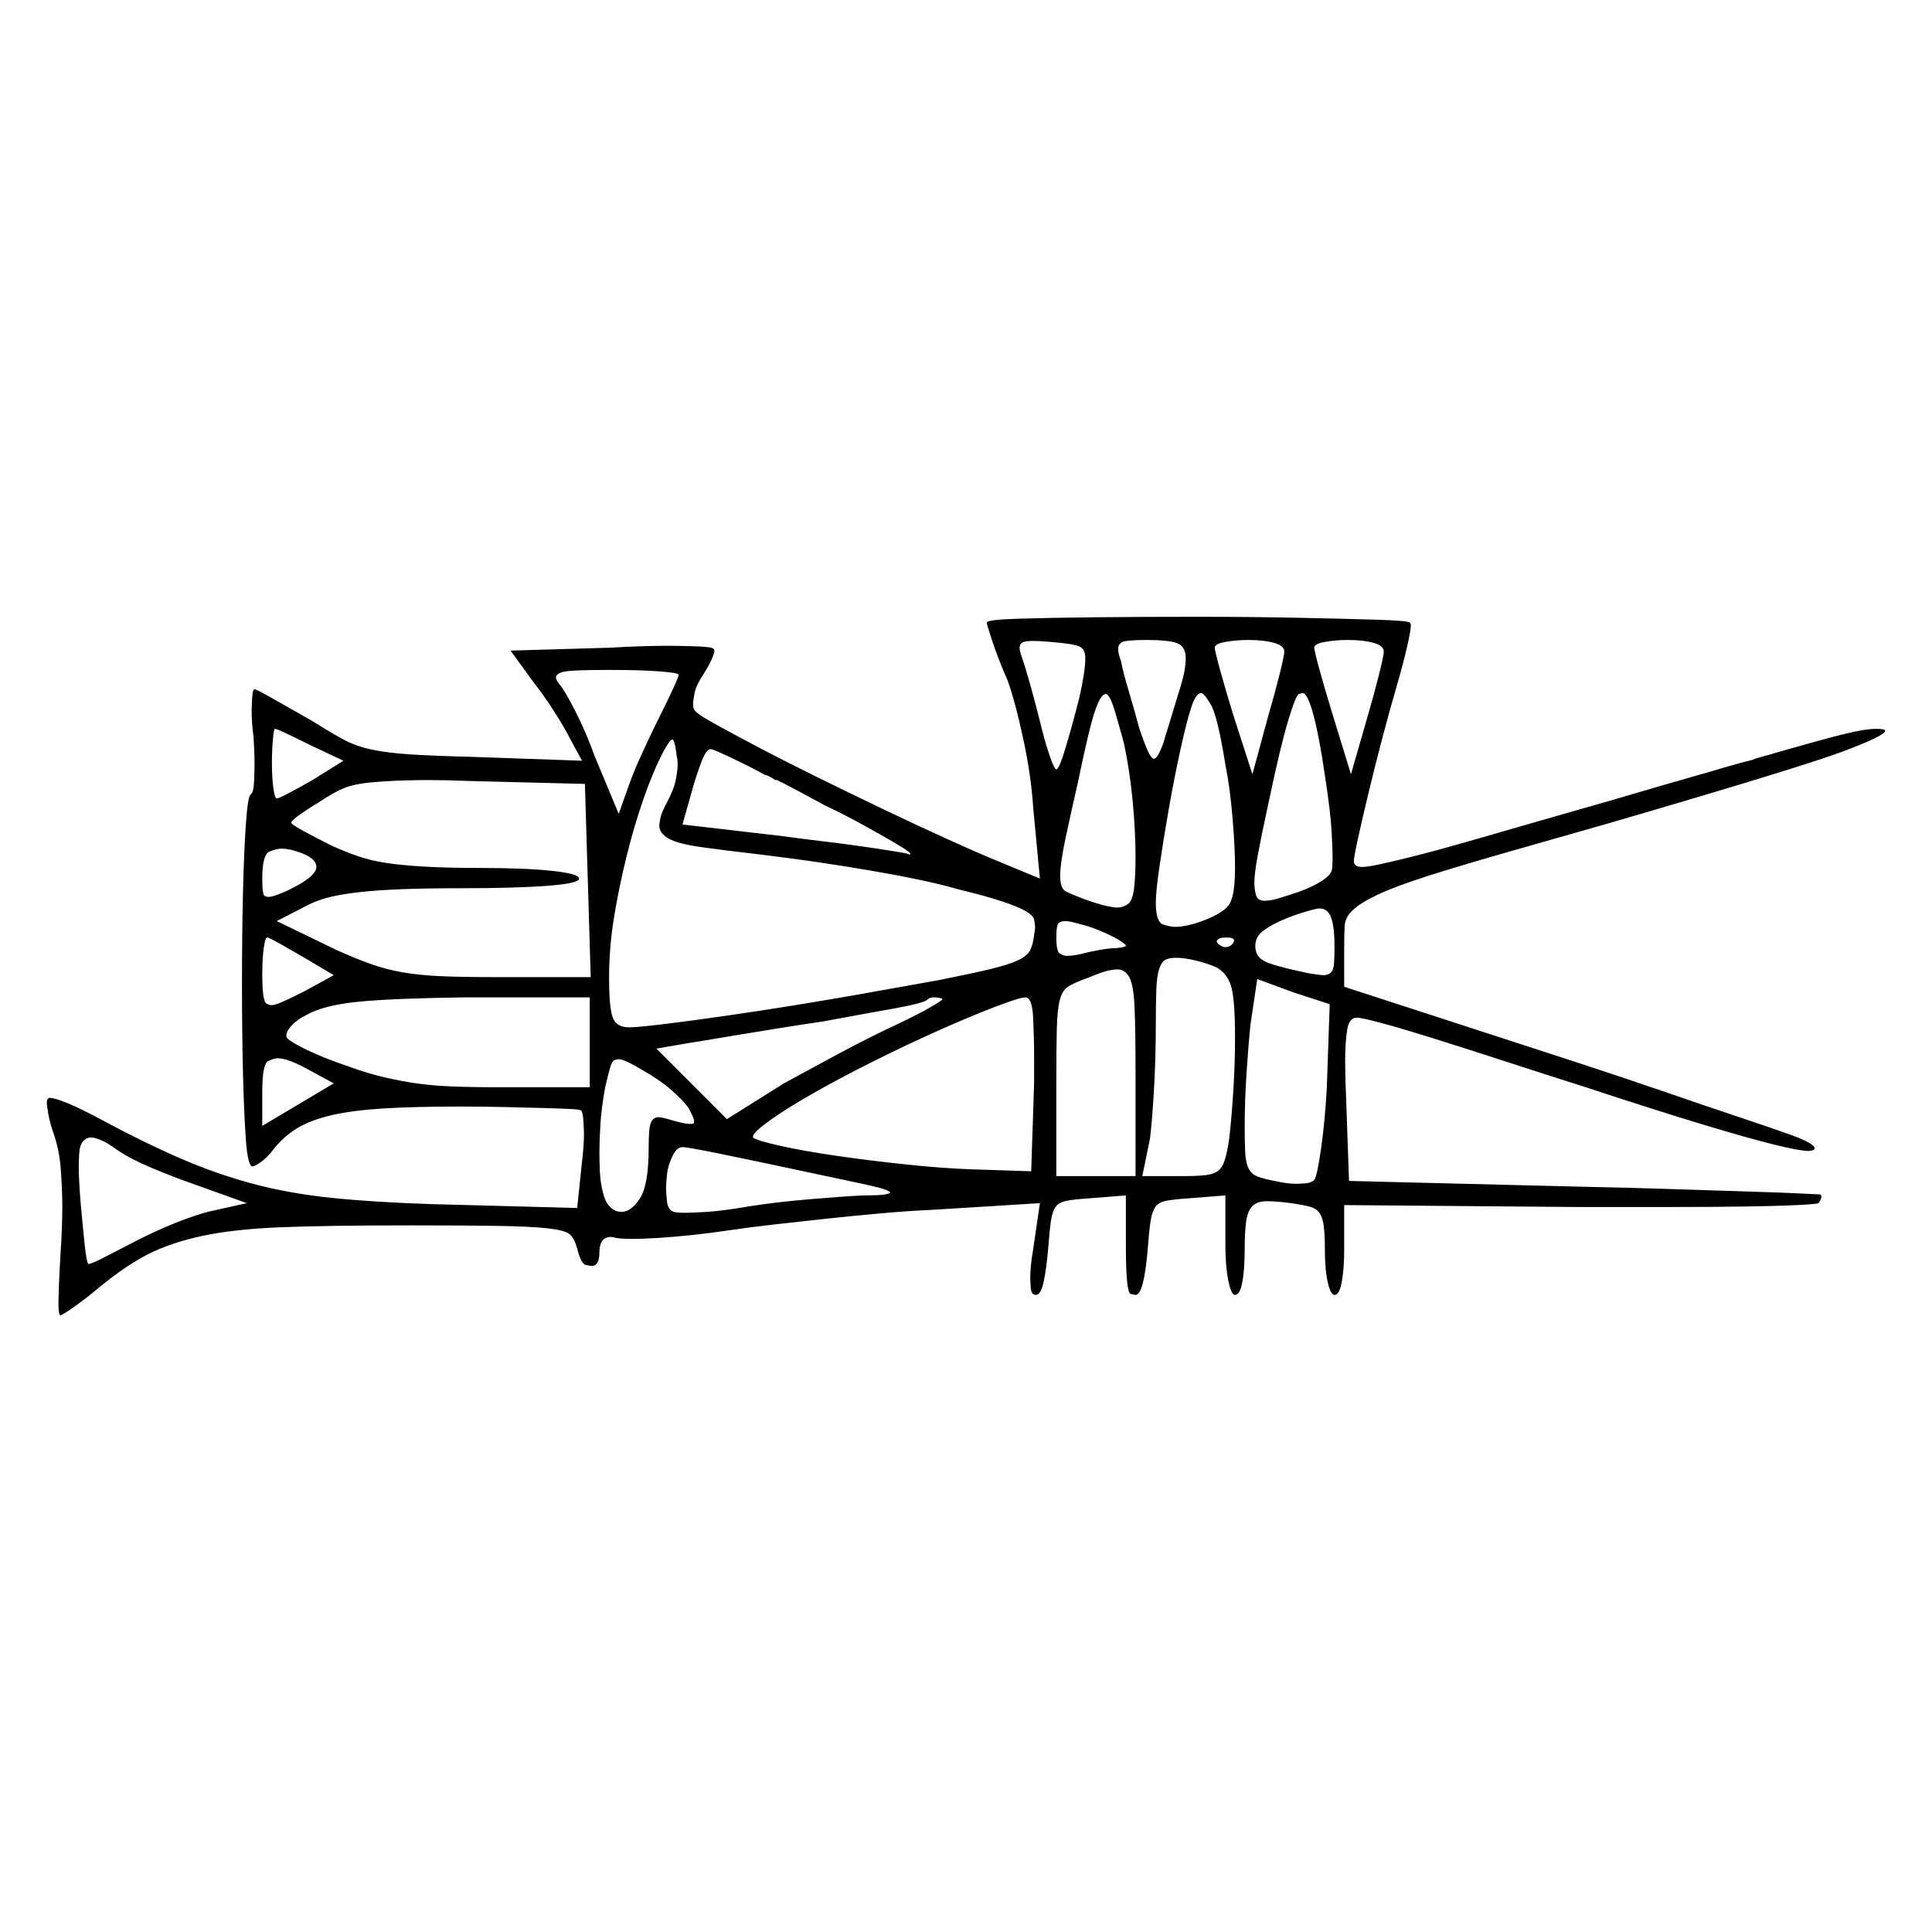 <?xml version="1.0" encoding="UTF-8" standalone="no"?>
<svg
   width="2000"
   height="2000"
   version="1.1"
   id="svg1"
   sodipodi:docname="u12193.svg"
   inkscape:version="1.3.2 (091e20e, 2023-11-25)"
   xmlns:inkscape="http://www.inkscape.org/namespaces/inkscape"
   xmlns:sodipodi="http://sodipodi.sourceforge.net/DTD/sodipodi-0.dtd"
   xmlns="http://www.w3.org/2000/svg"
   xmlns:svg="http://www.w3.org/2000/svg">
  <defs
     id="defs1" />
  <sodipodi:namedview
     id="namedview1"
     pagecolor="#505050"
     bordercolor="#eeeeee"
     borderopacity="1"
     inkscape:showpageshadow="0"
     inkscape:pageopacity="0"
     inkscape:pagecheckerboard="0"
     inkscape:deskcolor="#505050"
     inkscape:zoom="0.379"
     inkscape:cx="1000"
     inkscape:cy="998.68074"
     inkscape:window-width="1392"
     inkscape:window-height="1212"
     inkscape:window-x="0"
     inkscape:window-y="0"
     inkscape:window-maximized="0"
     inkscape:current-layer="svg1" />
  <path
     d="m 1021.5,644.5 q 0,-3 32,-4 32,-1 80,-1.5 48,-0.5 104.5,-0.5 56.5,0 105,1 48.5,1 81.5,2 33,1 35,3 1,1 1,3 0,5 -4,22.5 -4,17.5 -11,41.5 -7,24 -14.5,52.5 -7.5,28.5 -14,55.5 -6.5,27 -11,47.5 -4.5,20.5 -4.5,24.5 0,6 9,6 0,0 5.5,-0.5 5.5,-0.5 35,-7.5 29.5,-7 83,-22.5 53.5,-15.5 137.5,-39.5 54,-16 100,-29 23,-7 43,-12 l 2,-1 q 10,-3 18,-5 l 3,-1 q 7,-2 14,-4 35,-10 57,-15.5 22,-5.5 34,-5.5 9,0 9,2 0,5 -44,21.5 -44,16.5 -243,74.5 -42,12 -96.5,27.5 -54.5,15.5 -89,26.5 -34.5,11 -52.5,19.5 -18,8.5 -26,16 -8,7.5 -8.5,16.5 -0.5,9 -0.5,22 v 41 l 240,78 q 49,16 92.5,31 43.5,15 76.5,26 33,11 52.5,18 19.5,7 24.5,12 1,1 1,2 0,2 -3,2.5 -3,0.5 -3,0.5 -9,0 -35.5,-6.5 -26.5,-6.5 -74.5,-21 -48,-14.5 -121,-38.5 -44,-14 -85.5,-27.5 -41.5,-13.5 -73.5,-23.5 -32,-10 -52.5,-15.5 -20.5,-5.5 -25.5,-5.5 -8,0 -10,13 -2,13 -2,32 0,16 1,39 l 3,85 242,6 q 50,1 94.5,2.5 44.5,1.5 78,2.5 33.5,1 53,2 19.5,1 20.5,1 1,1 1,2 0,3 -3,7 -2,1 -22.5,2 -20.5,1 -54.5,1.5 -34,0.5 -78,0.5 -2,0 -4,0 h -4 q -2,0 -4,0 h -7 q -2,0 -3,0 h -3 q -1,0 -3,0 h -8 q -4,0 -9,0 h -35 q -2,0 -3,0 h -11 l -242,-2 v 46 q 0,20 -2.5,33.5 -2.5,13.5 -7.5,13.5 -4,0 -7,-13 -3,-13 -3,-35 0,-13 -1,-22 -1,-9 -4,-14 -3,-5 -9.5,-7 -6.5,-2 -20.5,-4 -15,-2 -25,-2 -10,0 -15,5 -5,5 -6.5,16 -1.5,11 -1.5,28 0,22 -2.5,35 -2.5,13 -7.5,13 -4,0 -7,-15 -3,-15 -3,-37 v -51 l -38,3 q -15,1 -23,2.5 -8,1.5 -11.5,6.5 -3.5,5 -5,15 -1.5,10 -2.5,24 -4,52 -13,52 0,0 -5,-1 -5,-1 -5,-51 v -51 l -38,3 q -15,1 -23,2.5 -8,1.5 -11.5,6 -3.5,4.5 -5,14.5 -1.5,10 -2.5,24 -2,25 -5,39 -3,14 -8,14 -5,0 -5.5,-7.5 -0.5,-7.5 -0.5,-9.5 0,-13 3,-30 l 7,-48 -113,7 q -23,1 -51,3.5 -28,2.5 -56,5.5 -28,3 -54.5,6 -26.5,3 -46.5,6 -20,3 -39,5 -19,2 -35,3 -16,1 -27,1 -11,0 -17,-1 -3,-1 -5,-1 -12,0 -12,16 0,14 -8,14 -1,0 -6,-1 -5,-1 -9,-17 -3,-11 -8,-15 -5,-4 -23,-6 -18,-2 -54.5,-2.5 -36.5,-0.5 -84.5,-0.5 -90,0 -138,2 -48,2 -80.5,9 -32.5,7 -56,19 -23.5,12 -52.5,36 -12,10 -24,18.5 -12,8.5 -14,8.5 -2,0 -2,-14 0,-4 0.5,-17 0.5,-13 1.5,-30 2,-29 2,-52 0,-15 -1.5,-37 -1.5,-22 -8.5,-41 -3,-9 -4.5,-17.5 -1.5,-8.5 -1.5,-11.5 0,-3 1,-4 1,-1 2,-1 5,0 18.5,5.5 13.5,5.5 39.5,19.5 41,22 78,38 37,16 74.5,26 37.5,10 81,14.5 43.5,4.5 103.5,6.5 l 151,4 5,-48 q 2,-16 2,-29 0,-3 -0.5,-12.5 -0.5,-9.5 -2.5,-11.5 -1,-1 -11.5,-1.5 -10.5,-0.5 -28,-1 -17.5,-0.5 -40,-1 -22.5,-0.5 -46.5,-0.5 -47,0 -79,2 -32,2 -53.5,7 -21.5,5 -35.5,13.5 -14,8.5 -25,22.5 -6,8 -12.5,12.5 -6.5,4.5 -8.5,4.5 -5,0 -7,-28 -2,-28 -3,-70 -1,-42 -1,-91.5 0,-49.5 1,-92.5 1,-43 3,-72 2,-29 5,-31 3,-2 3.5,-13.5 0.5,-11.5 0.5,-17.5 0,-13 -1,-28 -2,-15 -2,-28 0,-3 0.5,-12.5 0.5,-9.5 2.5,-9.5 2,0 19.5,10 17.5,10 40.5,23 19,12 32,19 13,7 29.5,10.5 16.5,3.5 40.5,5 24,1.5 63,2.5 l 114,4 -13,-24 q -5,-10 -15.5,-26.5 -10.5,-16.5 -21.5,-30.5 l -24,-33 103,-3 q 34,-2 61,-2 7,0 25.5,0.5 18.5,0.5 20.5,2.5 1,1 1,2 0,3 -3,9.5 -3,6.5 -8,14.5 -8,12 -9.5,20 -1.5,8 -1.5,11 0,4 1,6 2,4 20,14 18,10 45.5,24.5 27.5,14.5 62,31.5 34.5,17 69,33.5 34.5,16.5 66.5,31 32,14.5 54,23.5 l 41,17 -7,-74 q -2,-32 -10,-69.5 -8,-37.5 -16,-60.5 -10,-23 -16,-41 -6,-18 -6,-20 z m 411,30 q 0,-6 -10.5,-9 -10.5,-3 -26.5,-3 -13,0 -24,2 -11,2 -11,6 0,3 5.5,23 5.5,20 13.5,46 l 19,62 17,-59 q 7,-24 12,-44 5,-20 5,-24 z m -103,0 q 0,-6 -10.5,-9 -10.5,-3 -26.5,-3 -13,0 -24,2 -11,2 -11,6 0,3 5.5,23 5.5,20 13.5,46 l 20,62 16,-59 q 7,-24 12,-44 5,-20 5,-24 z m -102,7 q 0,-12 -8.5,-15.5 -8.5,-3.5 -31.5,-3.5 -23,0 -26.5,2.5 -3.5,2.5 -3.5,6.5 0,5 3,13 2,11 8,31 6,20 11,39 7,20 10,25.5 3,5.5 5,5.5 4,0 10,-17 3,-10 8.5,-28 5.5,-18 9,-29.5 3.5,-11.5 4.5,-18.5 1,-7 1,-11 z m -110,40 q 6,-27 6,-40 0,-9 -5.5,-12 -5.5,-3 -30.5,-5 -11,-1 -18,-1 -8,0 -11,1.5 -3,1.5 -3,5.5 0,3 2,9 3,8 8.5,27.5 5.5,19.5 10.5,39.5 5,21 10,35.5 5,14.5 7,14.5 3,0 10.5,-25.5 7.5,-25.5 13.5,-49.5 z m -415,-23 q 0,-2 -20,-3.5 -20,-1.5 -51,-1.5 -41,0 -48.5,2 -7.5,2 -7.5,6 0,2 3,6 6,7 17,28.5 11,21.5 20,46.5 l 25,60 11,-31 q 5,-14 14,-33.5 9,-19.5 15,-31.5 11,-22 16.5,-34 5.5,-12 5.5,-14 z m 669,104 q -6,-41 -12,-63 -6,-22 -11,-22 -1,0 -4,1 -3,1 -11,27.5 -8,26.5 -20,83.5 -8,37 -11.5,56 -3.5,19 -3.5,29 0,5 1.5,11.5 1.5,6.5 9.5,6.5 1,0 5.5,-0.5 4.5,-0.5 19.5,-5.5 17,-5 29.5,-12 12.5,-7 14.5,-13 1,-3 1,-14 0,-7 -1,-26.5 -1,-19.5 -7,-58.5 z m -103,-11 q -8,-50 -15,-62 -7,-12 -10,-12 -6,0 -11,17 -4,12 -10.5,41.5 -6.5,29.5 -12,61 -5.5,31.5 -9.5,58.5 -4,27 -4,39 0,20 7.5,22.5 7.5,2.5 12.5,2.5 11,0 28,-6 24,-9 29,-19 5,-10 5,-37 0,-19 -2.5,-50 -2.5,-31 -7.5,-56 z m -105,-22 q -4,-15 -9,-32 -5,-17 -9,-19 0,0 -1,0 -5,0 -11,17.5 -6,17.5 -18,75.5 -6,26 -12,54 -6,28 -6,41 0,13 5.5,16 5.5,3 18.5,8 17,6 24.5,7.5 7.5,1.5 10.5,1.5 6,0 11,-3.5 5,-3.5 6.5,-16.5 1.5,-13 1.5,-32 0,-27 -3,-58.5 -3,-31.5 -9,-59.5 z m -842,2 q -14,-7 -24.5,-12 -10.5,-5 -12.5,-5 -1,0 -2,11 -1,11 -1,24 0,16 1.5,26.5 1.5,10.5 3.5,10.5 2,0 12.5,-5.5 10.5,-5.5 24.5,-13.5 l 32,-20 z m 369,59 q 7,-13 9,-23 2,-10 2,-16 0,-5 -1,-9 -2,-17 -4.5,-17 -2.5,0 -9.5,13 -10,19 -20,47.5 -10,28.5 -18,61 -8,32.5 -13,63.5 -5,31 -5,62 0,29 3.5,40 3.5,11 17.5,11 10,0 49,-5 39,-5 88,-12.5 49,-7.5 100,-16.5 51,-9 84,-15 35,-7 53.5,-11.5 18.5,-4.5 28,-9 9.5,-4.5 12.5,-10.5 3,-6 4,-16 1,-4 1,-8 0,-3 -1,-7.5 -1,-4.5 -9,-9 -8,-4.5 -24.5,-10 -16.5,-5.5 -45.5,-12.5 -17,-5 -41,-10 -24,-5 -50.5,-9.5 -26.5,-4.5 -53.5,-8.5 -27,-4 -60,-8 -35,-4 -60,-7.5 -25,-3.5 -34.5,-9 -9.5,-5.5 -9.5,-13.5 0,-1 1,-7 1,-6 7,-17 z m 163,3 q -22,-12 -43,-23 -3,-1 -6,-3 h -2 q -4,-3 -9,-5 h -1 q -9,-5 -17,-9 l -2,-1 q 0,0 0,0 -16,-8 -26,-12.5 -10,-4.5 -12,-4.5 -4,0 -8.5,11 -4.5,11 -9.5,28 l -11,39 103,12 q 22,3 43,5.5 21,2.5 38.5,5 17.5,2.5 30,4.5 12.5,2 17.5,3 2,1 3,1 1,0 1,-1 0,0 -3,-2.5 -3,-2.5 -15,-9.5 -12,-7 -30,-17 -18,-10 -41,-21 z m -248,-22 -119,-3 q -25,-1 -45,-1 -9,0 -25.5,0.5 -16.5,0.5 -32.5,2 -16,1.5 -26.5,5.5 -10.5,4 -28.5,16 -7,4 -17,11 -10,7 -10,9 0,2 14,9.5 14,7.5 28,14.5 20,9 34,13 14,4 31,6 17,2 38.5,3 21.5,1 49.5,1 47,0 75,3 28,3 28,8 0,5 -33,7.5 -33,2.5 -90,2.5 -36,0 -61,1 -25,1 -43,3 -18,2 -30.5,5 -12.5,3 -22.5,8 l -33,17 62,30 q 20,9 35.5,14.5 15.5,5.5 32.5,8.5 17,3 39,4 22,1 55,1 h 101 z m -295,71 q -11,-4 -19,-4 -5,0 -12.5,3 -7.5,3 -7.5,28 0,17 2.5,18 2.5,1 3.5,1 6,0 21,-7 29,-14 29,-24 0,-9 -17,-15 z m 1071,98 q 0,-21 -3.5,-30.5 -3.5,-9.5 -11.5,-9.5 -1,0 -2,0 -6,1 -18.5,5 -12.5,4 -23,9 -10.5,5 -17,10.5 -6.5,5.5 -6.5,14.5 0,10 8.5,15 8.5,5 46.5,13 6,1 10,1.5 4,0.5 6,0.5 4,0 7,-2.5 3,-2.5 3.5,-10 0.5,-7.5 0.5,-16.5 z m -224,-8 q -9,-5 -20,-9.5 -11,-4.5 -20,-6.5 -10,-3 -15,-3 -3,0 -6,1.5 -3,1.5 -3,15.5 0,14 3.5,16.5 3.5,2.5 7.5,2.5 6,0 15,-2 7,-2 18,-4 11,-2 18,-2 10,-1 10,-2.5 0,-1.5 -8,-6.5 z m 118,5 q 2,-2 2,-4 0,-3 -8,-3 -6,0 -8,1.5 -2,1.5 -2,2.5 0,1 2,3 4,3 7,3 4,0 7,-3 z m -962,13 q -14,-8 -24.5,-14 -10.5,-6 -12.5,-6 -2,0 -3.5,11 -1.5,11 -1.5,27 0,13 1,21 1,8 3.5,9.5 2.5,1.5 5.5,1.5 3,0 10,-3 7,-3 23,-11 l 31,-17 z m 946,11 q -9,-4 -21,-7 -12,-3 -21,-3 -7,0 -11,2 -4,2 -6.5,9.5 -2.5,7.5 -3,22 -0.5,14.5 -0.5,34.5 0,37 -2,70 -2,33 -4,49 l -8,39 h 42 q 15,0 23.5,-1 8.5,-1 13,-4.5 4.5,-3.5 7,-11.5 2.5,-8 4.5,-22 2,-16 4,-46 2,-30 2,-58 0,-37 -3.5,-51.5 -3.5,-14.5 -15.5,-21.5 z m -84,108 q 0,-43 -1,-66.5 -1,-23.5 -5.5,-31.5 -4.5,-8 -12.5,-8 -2,0 -8,1 -6,1 -23,8 -14,5 -20,9 -6,4 -8.5,14 -2.5,10 -3,29.5 -0.5,19.5 -0.5,55.5 v 97 h 82 z m 201,-70 -37,-12 -38,-14 -7,47 q -2,19 -4,49 -2,30 -2,57 0,15 0.5,26 0.5,11 3.5,17 3,6 9.5,8.5 6.5,2.5 17.5,4.5 13,3 23,3 2,0 8.5,-0.5 6.5,-0.5 9.5,-3.5 3,-4 7,-32 4,-28 6,-63 z m -306,82 q 0,-15 0,-28 0,-19 -1,-40 -1,-21 -8,-21 -6,0 -32,10 -26,10 -58.5,24.5 -32.5,14.5 -67.5,32 -35,17.5 -63,33.5 -28,16 -44.5,28 -16.5,12 -16.5,16 0,1 0,1 3,3 27.5,8.5 24.5,5.5 59,10.5 34.5,5 72.5,9 38,4 68,5 l 61,2 z m -460,-89 h -131 q -73,1 -108.5,4.5 -35.5,3.5 -53.5,13.5 -10,5 -15.5,11 -5.5,6 -5.5,10 0,1 0,2 2,4 20.5,13 18.5,9 42.5,17 16,6 31.5,10 15.5,4 33.5,7 18,3 39.5,4 21.5,1 48.5,1 h 98 z m 320,27 q 21,-10 33,-17 12,-7 12,-8 0,-1 -1,-1 -4,-1 -8,-1 -4,0 -6,2 -4,4 -35,9.5 -31,5.5 -74,13.5 -21,3 -42.5,6.5 -21.5,3.5 -40,6.5 -18.5,3 -33,5.5 -14.5,2.5 -21.5,3.5 l -35,6 73,73 59,-37 q 13,-7 28.5,-15.5 15.5,-8.5 31.5,-17 16,-8.5 31,-16 15,-7.5 28,-13.5 z m -609,49 q -23,-13 -34,-13 -4,0 -10,3 -6,3 -6,32 v 35 l 74,-44 z m 343,-1 q -8,-5 -14.5,-8 -6.5,-3 -9.5,-3 -2,0 -4.5,1 -2.5,1 -4.5,8 -2,7 -5,20 -4,22 -5,39 -1,17 -1,29 0,7 0.5,19.5 0.5,12.5 4,24.5 3.5,12 12.5,16 3,1 6,1 10,0 19,-14 9,-14 9,-52 0,-9 0.5,-17 0.5,-8 3,-11.5 2.5,-3.5 6.5,-3.5 1,0 4,0.5 3,0.5 13,3.5 11,3 16,3 3,0 3.5,-0.5 0.5,-0.5 0.5,-2.5 0,-3 -6,-14 -6,-8 -18,-18.5 -12,-10.5 -30,-20.5 z m -543,83 q -11,-8 -17.5,-10.5 -6.5,-2.5 -9.5,-2.5 -5,0 -8.5,4 -3.5,4 -4,12.5 -0.5,8.5 -0.5,12.5 0,14 2,39 2,22 4,41.5 2,19.5 4,21.5 0,0 0,0 3,0 15.5,-6.5 12.5,-6.5 22.5,-11.5 28,-15 52,-24.5 24,-9.5 38,-12.5 l 36,-8 -53,-19 q -23,-8 -45.5,-17.5 -22.5,-9.5 -35.5,-18.5 z m 715,23 q -28,-6 -49.5,-10.5 -21.5,-4.5 -38.5,-8 -17,-3.5 -28,-5.5 -11,-2 -14,-2 -6,0 -10.5,9.5 -4.5,9.5 -5.5,18.5 -1,9 -1,15 0,5 1,13.5 1,8.5 7,10.5 3,1 12,1 6,0 22.5,-1 16.5,-1 45.5,-6 25,-4 60,-7 35,-3 56,-4 17,0 22.5,-1 5.5,-1 5.5,-2 0,-1 -5,-3 -5,-2 -26,-6.5 -21,-4.5 -54,-11.5 z"
     id="path1" />
</svg>
